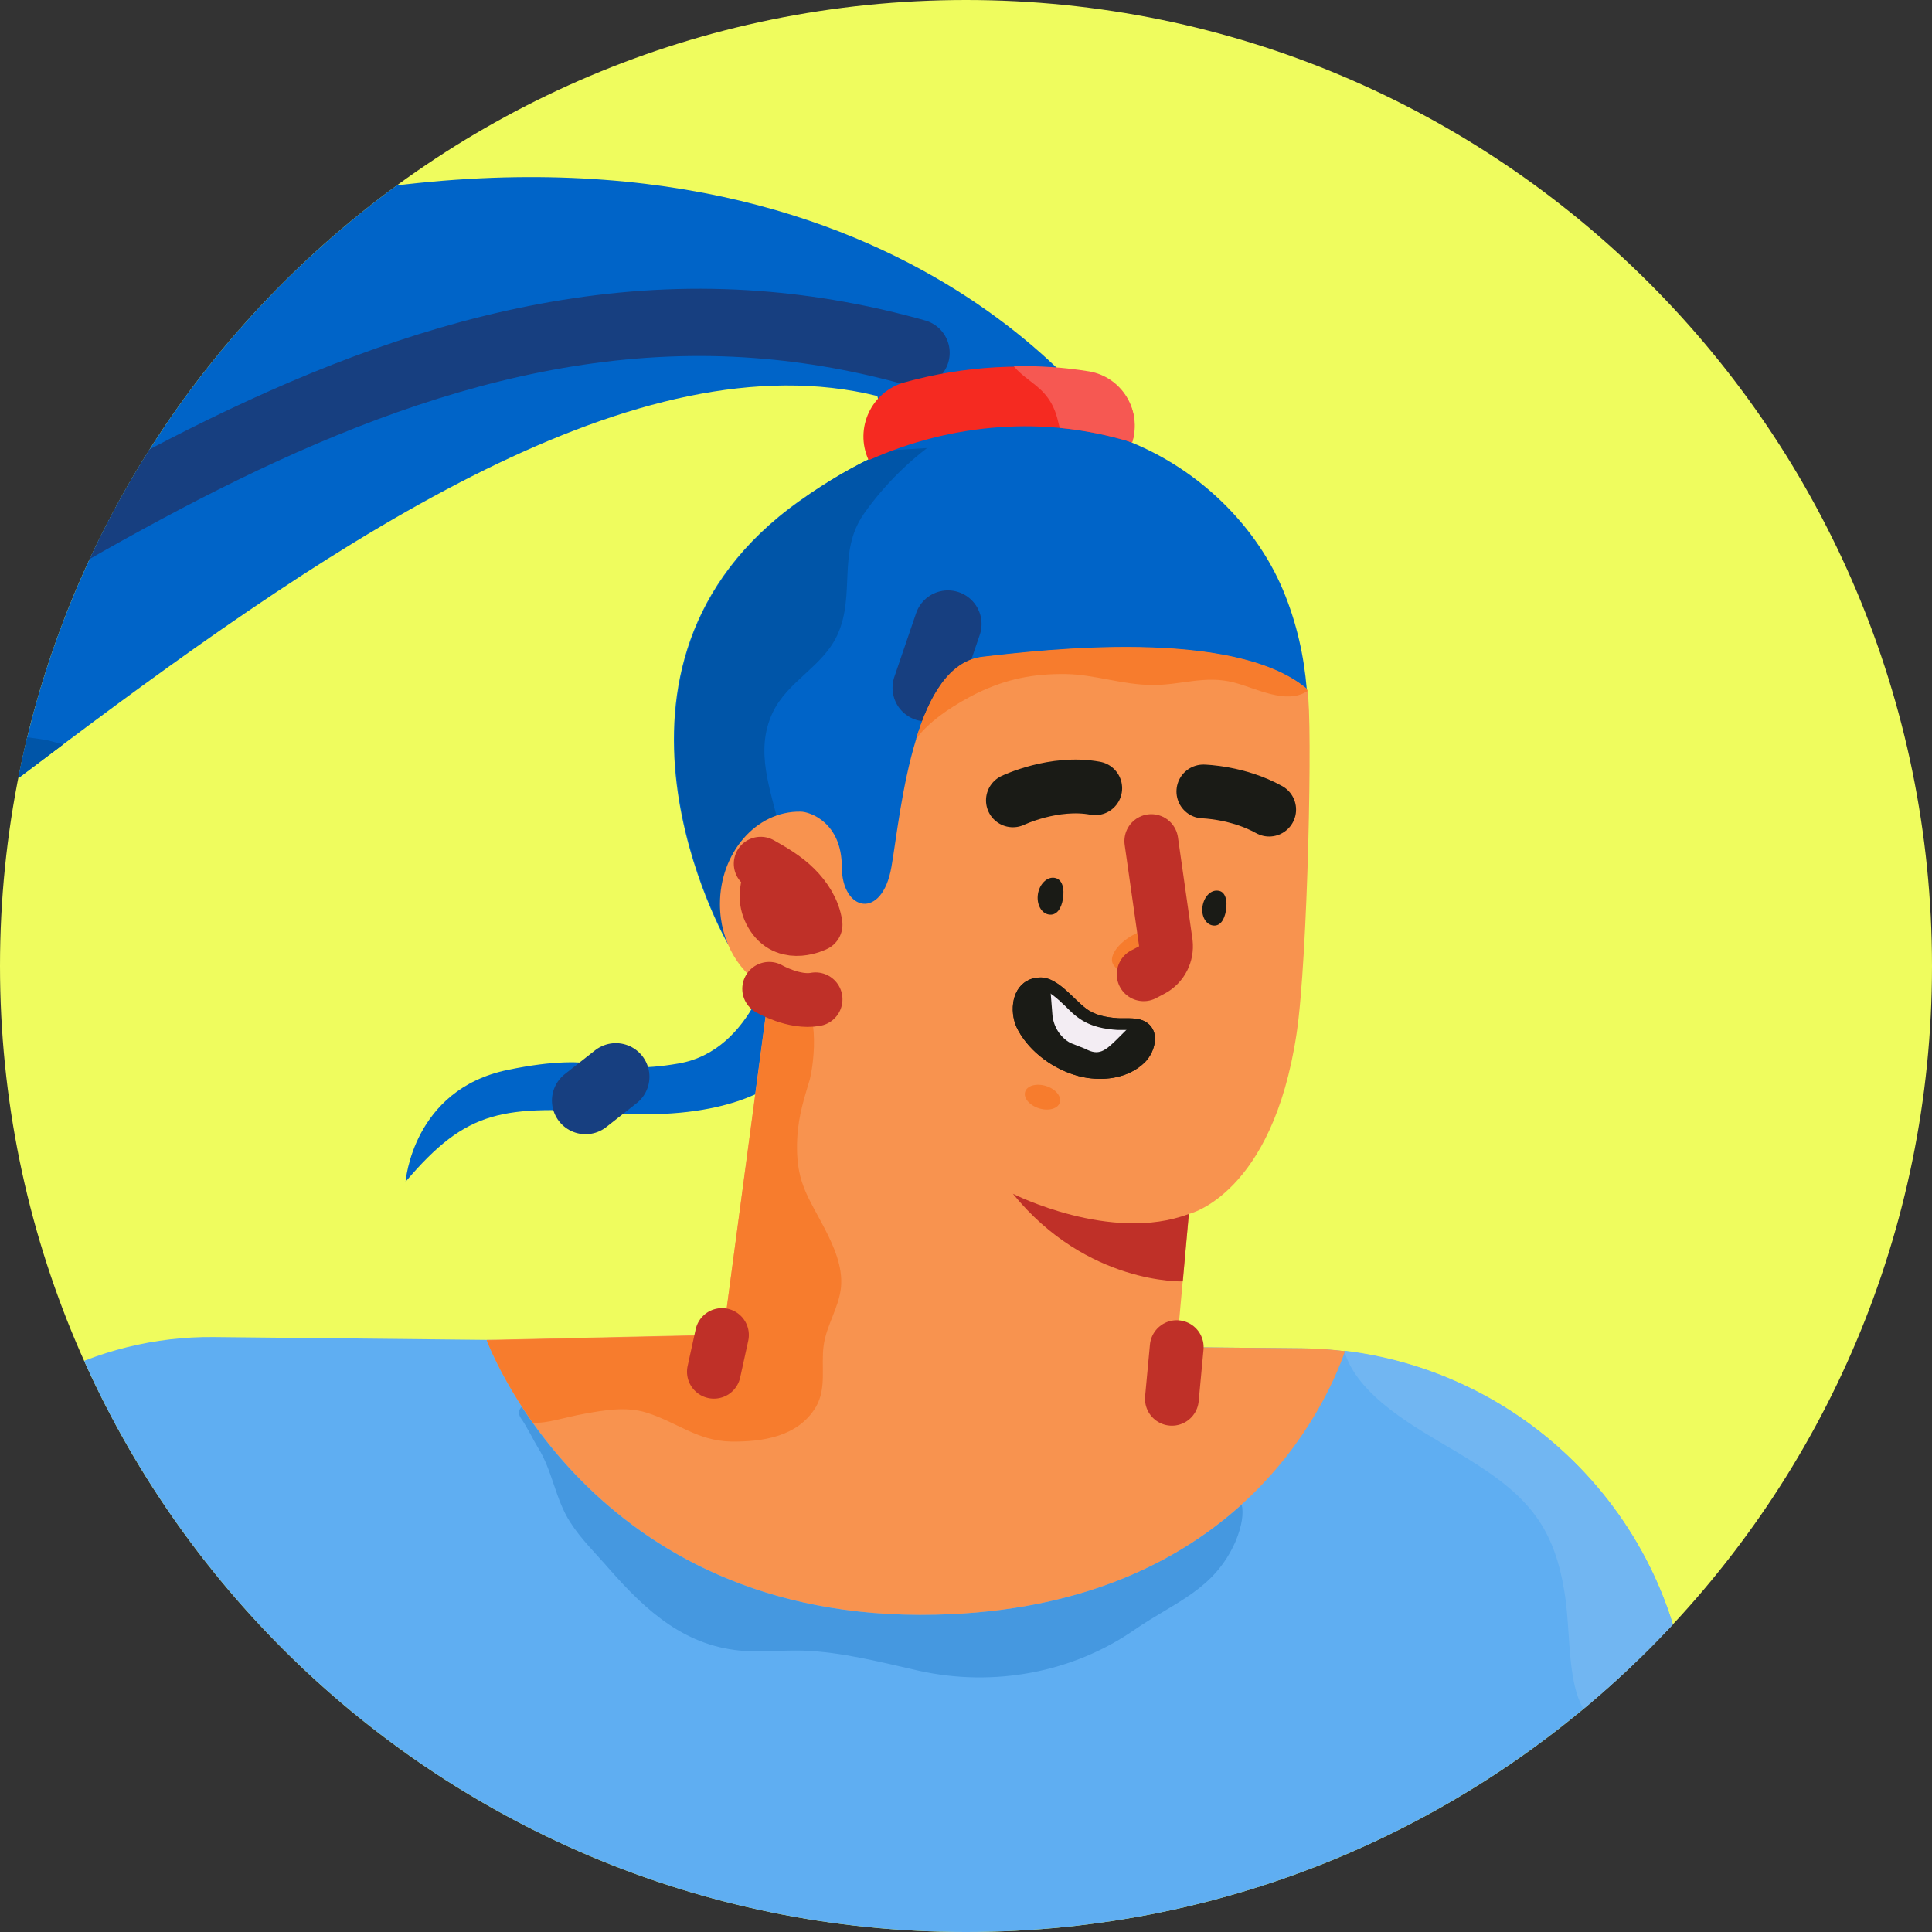 <svg width="72" height="72" viewBox="0 0 72 72" fill="none" xmlns="http://www.w3.org/2000/svg">
<rect x="0" y="0" width="72" height="72" fill="#333333" stroke="none"/>
<g clip-path="url(#clip0_209_2586)">
<path d="M0 36C0 16.118 16.118 0 36 0C55.882 0 72 16.118 72 36C72 55.882 55.882 72 36 72C16.118 72 0 55.882 0 36Z" fill="#EFFC5E"/>
<path d="M15.115 44.038C15.115 44.038 15.371 40.609 18.92 39.872C22.484 39.135 22.454 40.128 25.296 39.632C28.138 39.135 28.845 35.511 28.845 35.511V40.383C28.845 40.383 27.146 41.782 22.935 41.481C18.724 41.181 17.416 41.331 15.115 44.038Z" fill="#0064C8"/>
<path d="M27.116 35.165C27.116 35.165 21.16 24.804 29.793 18.668C38.38 12.562 45.703 16.969 47.809 21.976C49.914 26.984 47.809 32.007 47.809 32.007L32.274 37.722L27.116 35.165Z" fill="#0064C8"/>
<path d="M35.793 15.931C34.439 16.563 33.011 17.961 32.184 19.164C31.206 20.578 31.883 22.142 31.221 23.631C30.68 24.849 29.341 25.375 28.785 26.578C28.123 28.007 28.725 29.421 29.041 30.834C29.401 32.443 29.657 34.368 27.837 35.165C27.717 35.226 27.582 35.271 27.462 35.316L27.146 35.165C27.146 35.165 21.191 24.804 29.823 18.668C31.883 17.179 33.898 16.307 35.793 15.931Z" fill="#0055A8"/>
<path d="M41.598 16.262L33.071 16.788C33.071 16.788 32.996 15.811 32.695 14.758C23.792 12.562 12.739 19.946 2.362 27.736C0.437 29.18 -1.472 30.639 -3.322 32.052C-15.203 41.075 -37.911 44.489 -48.438 35.21C-60.95 24.187 -42.873 15.209 -39.866 17.766C-42.031 17.886 -44.392 21.856 -36.633 23.3C-34.693 23.661 -32.106 23.871 -28.737 23.826C-11.894 23.57 -10.09 11.45 11.671 7.389C33.417 3.329 41.598 16.262 41.598 16.262Z" fill="#0064C8"/>
<path d="M2.362 27.736C0.437 29.18 -1.472 30.639 -3.322 32.052C-15.203 41.075 -37.911 44.489 -48.438 35.21C-60.95 24.187 -42.873 15.209 -39.866 17.765C-42.031 17.886 -44.392 21.856 -36.633 23.3C-32.753 25.48 -26.466 24.713 -22.692 24.187C-18.421 23.601 -12.826 20.893 -9.819 24.548C-6.45 28.638 -2.946 26.759 1.761 27.586C1.971 27.646 2.167 27.691 2.362 27.736Z" fill="#0055A8"/>
<path d="M-39.866 17.765C-46.453 18.833 -46.919 23.901 -45.49 27.345C-41.866 36.067 -29.008 33.992 -21.669 31.887C-12.541 29.255 -4.871 24.021 3.235 19.45C10.799 15.179 19.16 11.404 28.229 12.096C30.229 12.246 32.214 12.607 34.139 13.149" stroke="#173F80" stroke-width="2.506" stroke-miterlimit="10" stroke-linecap="round" stroke-linejoin="round"/>
<path d="M35.327 23.255L34.515 25.631" stroke="#173F80" stroke-width="2.506" stroke-miterlimit="10" stroke-linecap="round" stroke-linejoin="round"/>
<path d="M21.822 41.015L22.95 40.128" stroke="#173F80" stroke-width="2.506" stroke-miterlimit="10" stroke-linecap="round" stroke-linejoin="round"/>
<path d="M42.184 16.487C38.966 15.48 35.462 15.766 32.379 17.149C32.379 17.149 32.379 17.134 32.364 17.134C31.838 15.961 32.469 14.593 33.718 14.247C35.943 13.63 38.289 13.495 40.575 13.871C41.793 14.066 42.56 15.299 42.184 16.487Z" fill="#F52A21"/>
<path d="M42.199 16.473V16.488C41.312 16.217 40.41 16.036 39.492 15.946C39.477 15.886 39.462 15.826 39.447 15.766C39.312 15.164 39.086 14.758 38.605 14.367C38.41 14.202 38.004 13.931 37.778 13.645C38.711 13.63 39.658 13.69 40.59 13.841C41.808 14.051 42.56 15.284 42.199 16.473Z" fill="#F65852"/>
<path d="M62.998 64.881V87.093C62.998 87.093 60.937 86.747 58.456 86.401C56.065 86.07 53.268 85.74 51.568 85.74C50.365 91.003 44.651 99.425 44.651 99.425C44.651 99.425 35.658 124.163 24.86 160.722C14.965 147.187 -4.255 152.029 -21.85 153.834C-39.445 155.639 -52.242 142.781 -52.242 142.781L-14.751 91.018L-2.976 55.693C-0.57 51.993 3.565 49.782 7.972 49.828L18.123 49.933L43.839 50.203L48.516 50.249C49.042 50.249 49.568 50.294 50.08 50.354C50.095 50.354 50.095 50.354 50.11 50.354C57.388 51.226 62.998 57.392 62.998 64.881Z" fill="#5FAEF2"/>
<path d="M46.049 57.437C45.252 59.257 43.794 59.693 42.29 60.73C39.974 62.34 37.026 62.881 34.244 62.264C32.846 61.949 31.357 61.558 29.913 61.513C29.206 61.497 28.484 61.558 27.777 61.528C25.567 61.392 24.093 60.054 22.695 58.46C22.213 57.903 21.642 57.347 21.251 56.73C20.694 55.873 20.589 54.805 20.048 53.948C19.882 53.677 19.627 53.151 19.401 52.835C19.311 52.7 19.326 52.519 19.446 52.429C21.461 55.527 26.033 60.385 34.876 60.174C40.335 60.054 43.944 58.174 46.275 56.069C46.35 56.399 46.29 56.85 46.049 57.437Z" fill="#4598E0"/>
<path d="M-19.939 98.192C-16.932 95.515 -13.924 92.838 -10.841 90.236C-8.134 87.966 -5.112 86.492 -2.991 83.755C1.731 77.634 9.175 68.13 18.048 72.07C22.018 73.829 23.883 76.13 28.379 76.882C30.785 77.288 34.831 77.634 36.56 79.574C42.154 85.8 31.492 93.8 29.086 98.733C26.289 104.448 32.079 110.538 28.86 116.118C25.823 121.381 18.499 118.479 13.807 121.516C9.626 124.223 9.115 128.9 5.882 132.194C2.047 136.119 -2.074 136.044 -7.202 136.254C-10.48 136.39 -13.398 136.72 -16.255 138.435C-19.729 140.525 -21.759 143.397 -26.12 143.187C-29.73 143.006 -33.79 141.458 -36.362 138.946C-38.632 136.72 -40.106 130.81 -43.024 130.239C-43.054 130.224 -43.099 130.194 -43.129 130.179L-19.939 98.192Z" fill="#4598E0"/>
<path d="M55.584 86.04C54.065 85.875 52.606 85.74 51.568 85.74C51.553 85.8 51.538 85.86 51.523 85.92C51.433 85.303 51.628 85.033 51.884 84.341C52.831 81.724 53.252 78.837 53.373 76.055C53.433 74.581 53.042 73.213 52.922 71.618C53.388 71.739 53.929 73.573 54.11 74.115C54.651 75.724 54.651 77.499 54.952 79.153C55.223 80.626 56.32 84.145 55.584 86.04Z" fill="#4598E0"/>
<path d="M53.027 71.303C53.027 71.303 54.23 77.724 51.568 85.74" stroke="#1A1B16" stroke-width="2.005" stroke-miterlimit="10" stroke-linecap="round" stroke-linejoin="round"/>
<path d="M62.998 64.881V87.093C62.998 87.093 60.938 86.747 58.456 86.401C58.652 84.597 59.689 82.942 59.689 80.972C59.704 78.311 58.892 76.371 59.539 73.618C60.11 71.167 61.689 68.761 60.637 66.31C60.141 65.167 59.088 64.234 58.742 63.046C58.456 62.039 58.486 60.715 58.351 59.663C57.96 56.715 56.817 55.617 54.215 54.068C52.802 53.226 50.576 52.038 50.095 50.339C50.11 50.339 50.11 50.339 50.125 50.339C57.388 51.226 62.998 57.392 62.998 64.881Z" fill="#71B6F2"/>
<path d="M50.125 50.354C49.403 52.429 46.004 59.919 34.876 60.174C21.942 60.475 18.138 49.933 18.138 49.933L26.95 49.737L28.665 36.865C27.582 36.338 26.83 35.12 26.83 33.691C26.83 31.797 28.168 30.218 29.838 30.248C30.183 30.248 31.372 30.654 31.372 32.308C31.372 33.962 32.875 34.308 33.221 32.308C33.402 31.27 33.612 29.27 34.139 27.556C34.62 25.977 35.372 24.623 36.635 24.488C38.846 24.232 45.959 23.39 48.696 25.676C48.711 25.691 48.711 25.721 48.726 25.751C48.922 26.789 48.741 35.722 48.32 38.519C47.418 44.534 44.305 45.241 44.305 45.241L43.853 50.204L48.531 50.249C49.057 50.249 49.598 50.294 50.125 50.354Z" fill="#F8934F"/>
<path d="M31.341 47.978C31.266 48.73 30.8 49.377 30.695 50.144C30.59 50.925 30.815 51.722 30.409 52.429C29.747 53.542 28.424 53.738 27.236 53.723C25.973 53.693 25.236 53.001 24.078 52.64C23.341 52.414 22.529 52.55 21.792 52.685C20.95 52.835 20.393 53.061 19.852 53.016C18.634 51.286 18.138 49.948 18.138 49.948L26.95 49.752L28.619 37.27C28.845 37.195 29.131 37.18 29.477 37.255C30.65 37.135 30.334 39.692 30.169 40.263C29.898 41.151 29.702 41.812 29.702 42.76C29.702 44.098 30.138 44.639 30.74 45.797C31.071 46.444 31.417 47.211 31.341 47.978Z" fill="#F77C2D"/>
<path d="M37.748 44.489C37.748 44.489 41.402 46.339 44.305 45.241C44.139 47.091 44.079 47.753 44.079 47.753C44.079 47.753 40.515 47.888 37.748 44.489Z" fill="#BF3028"/>
<path d="M30.394 34.459C30.394 34.459 29.356 34.985 28.8 34.143C28.244 33.301 28.86 32.489 28.86 32.489C29.146 32.669 29.401 32.865 29.642 33.09C30.018 33.466 30.319 33.932 30.394 34.459Z" fill="#F77C2D"/>
<path d="M28.86 32.489C28.86 32.489 28.244 33.301 28.8 34.143C29.357 34.985 30.394 34.459 30.394 34.459C30.319 33.932 30.018 33.466 29.642 33.09C29.266 32.714 28.8 32.443 28.349 32.188" stroke="#BF3028" stroke-width="2.005" stroke-miterlimit="10" stroke-linecap="round" stroke-linejoin="round"/>
<path d="M28.665 36.85C28.665 36.85 29.597 37.391 30.394 37.241" stroke="#BF3028" stroke-width="2.005" stroke-miterlimit="10" stroke-linecap="round" stroke-linejoin="round"/>
<path d="M26.905 49.753L26.605 51.121" stroke="#BF3028" stroke-width="2.005" stroke-miterlimit="10" stroke-linecap="round" stroke-linejoin="round"/>
<path d="M43.853 50.204L43.673 52.129" stroke="#BF3028" stroke-width="2.005" stroke-miterlimit="10" stroke-linecap="round" stroke-linejoin="round"/>
<path d="M48.726 25.751C47.944 26.278 46.816 25.646 45.989 25.436C44.906 25.15 44.004 25.541 42.936 25.526C41.838 25.526 40.801 25.135 39.718 25.12C38.5 25.105 37.507 25.3 36.394 25.841C35.733 26.172 34.68 26.789 34.139 27.541C34.62 25.962 35.372 24.608 36.635 24.473C38.846 24.217 45.959 23.375 48.696 25.661C48.711 25.691 48.711 25.706 48.726 25.751Z" fill="#F77C2D"/>
<path d="M41.508 35.977C41.056 35.376 42.966 34.052 43.388 34.984C43.824 35.917 42.109 36.804 41.508 35.977Z" fill="#F77C2D"/>
<path d="M39.613 33.496C39.553 33.872 39.373 34.127 39.087 34.082C38.801 34.037 38.621 33.691 38.681 33.315C38.741 32.939 39.027 32.669 39.297 32.714C39.598 32.759 39.673 33.12 39.613 33.496Z" fill="#1A1B16"/>
<path d="M45.688 33.932C45.628 34.293 45.463 34.533 45.192 34.488C44.922 34.443 44.756 34.112 44.816 33.767C44.876 33.406 45.132 33.15 45.403 33.195C45.673 33.225 45.749 33.571 45.688 33.932Z" fill="#1A1B16"/>
<path d="M42.621 36.308L42.936 36.142C43.297 35.947 43.493 35.556 43.448 35.15L42.906 31.345" stroke="#BF3028" stroke-width="2.005" stroke-miterlimit="10" stroke-linecap="round" stroke-linejoin="round"/>
<path d="M38.259 36.564C37.673 36.894 37.613 37.812 37.944 38.398C38.395 39.225 39.282 39.857 40.184 40.098C41.026 40.323 42.049 40.218 42.681 39.571C43.057 39.18 43.252 38.413 42.696 38.083C42.395 37.902 42.004 37.962 41.673 37.947C41.237 37.917 40.801 37.842 40.455 37.571C39.989 37.21 39.417 36.428 38.786 36.428C38.575 36.428 38.395 36.488 38.259 36.564Z" fill="#1A1B16"/>
<path d="M42.034 38.323L41.598 38.759C41.192 39.15 40.951 39.361 40.455 39.09L39.884 38.865C39.508 38.654 39.267 38.263 39.222 37.842L39.147 36.895C39.643 37.316 39.733 37.346 40.32 37.661C40.996 37.992 41.312 38.143 42.034 38.323C42.049 38.323 42.034 38.323 42.034 38.323Z" fill="#F3EDF3"/>
<path d="M38.786 36.428V36.88C39.056 36.88 39.432 37.24 39.718 37.511C39.868 37.662 40.019 37.812 40.169 37.917C40.651 38.278 41.207 38.353 41.643 38.383C41.733 38.383 41.824 38.383 41.914 38.383C42.124 38.383 42.35 38.383 42.47 38.459C42.545 38.504 42.575 38.564 42.59 38.639C42.621 38.82 42.515 39.075 42.365 39.241C42.049 39.556 41.568 39.737 41.011 39.737C40.771 39.737 40.53 39.707 40.305 39.647C39.493 39.421 38.711 38.85 38.335 38.158C38.109 37.767 38.124 37.12 38.485 36.925C38.56 36.88 38.666 36.849 38.786 36.849V36.428ZM38.786 36.428C38.575 36.428 38.395 36.474 38.259 36.564C37.673 36.895 37.613 37.812 37.944 38.398C38.395 39.226 39.282 39.857 40.184 40.098C40.44 40.173 40.726 40.203 41.011 40.203C41.628 40.203 42.245 40.008 42.681 39.572C43.057 39.181 43.252 38.414 42.696 38.083C42.395 37.902 42.004 37.962 41.673 37.947C41.237 37.917 40.801 37.842 40.455 37.571C39.989 37.225 39.417 36.428 38.786 36.428Z" fill="#1A1B16"/>
<path d="M37.748 29.827C37.748 29.827 39.282 29.09 40.816 29.375" stroke="#1A1B16" stroke-width="2.005" stroke-miterlimit="10" stroke-linecap="round" stroke-linejoin="round"/>
<path d="M44.846 29.496C44.846 29.496 46.14 29.526 47.298 30.172" stroke="#1A1B16" stroke-width="2.005" stroke-miterlimit="10" stroke-linecap="round" stroke-linejoin="round"/>
<path d="M39.496 41.089C39.568 40.859 39.336 40.582 38.98 40.471C38.623 40.361 38.275 40.457 38.204 40.687C38.132 40.917 38.364 41.193 38.721 41.304C39.078 41.415 39.425 41.319 39.496 41.089Z" fill="#F77C2D"/>
</g>
<defs>
<clipPath id="clip0_209_2586">
<path d="M0 36C0 16.118 16.118 0 36 0C55.882 0 72 16.118 72 36C72 55.882 55.882 72 36 72C16.118 72 0 55.882 0 36Z" fill="white"/>
</clipPath>
</defs>
</svg>
